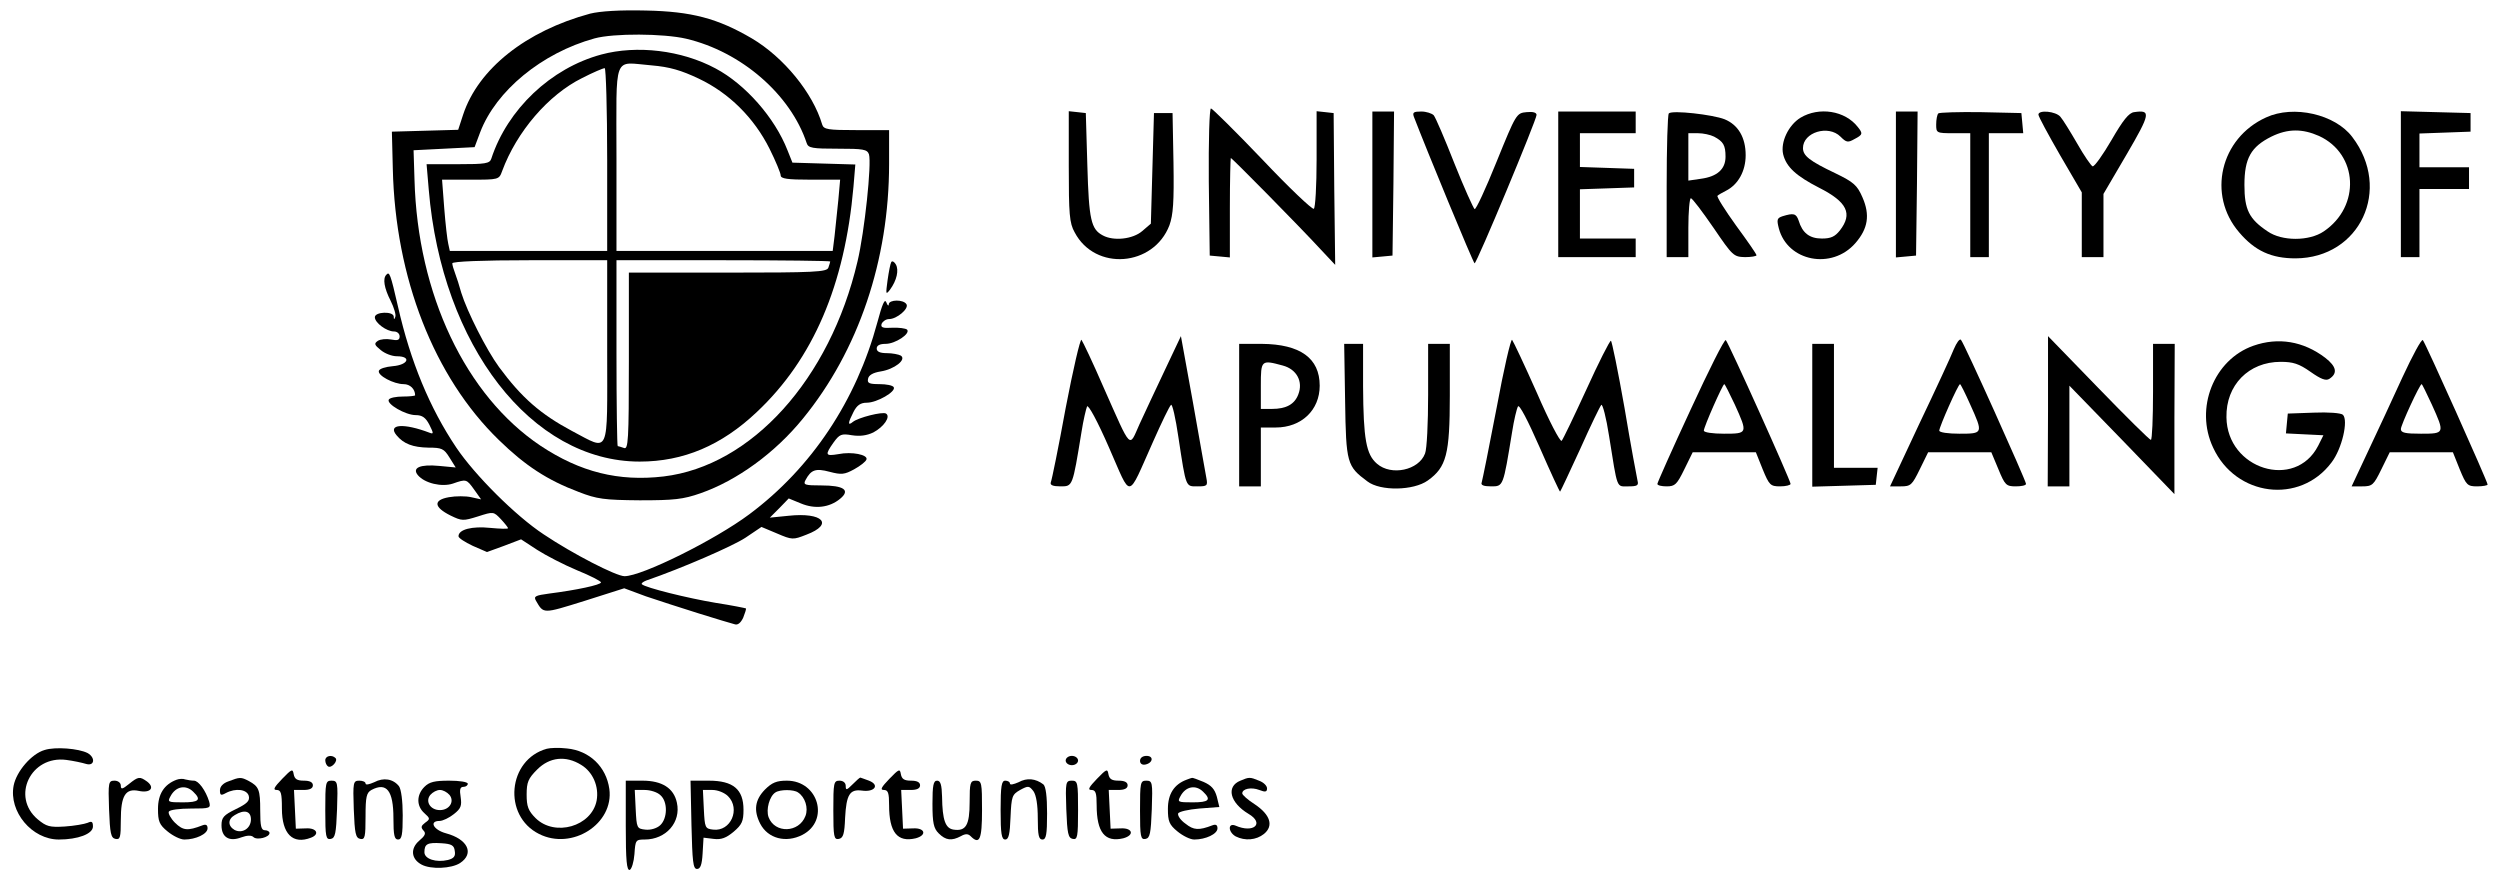 <?xml version="1.0" standalone="no"?>
<!DOCTYPE svg PUBLIC "-//W3C//DTD SVG 20010904//EN"
 "http://www.w3.org/TR/2001/REC-SVG-20010904/DTD/svg10.dtd">
<svg version="1.0" xmlns="http://www.w3.org/2000/svg"
 width="807pt" height="283pt" viewBox="0 0 807 283"
 preserveAspectRatio="xMidYMid meet">

<g transform="translate(0,283) scale(0.1,-0.1)"
fill="#000000" stroke="none">
<path d="M1905 2786 c-207 -56 -361 -178 -410 -326 l-16 -49 -107 -3 -107 -3
3 -120 c8 -352 133 -672 342 -875 85 -83 157 -130 258 -168 59 -23 82 -26 197
-27 111 0 140 3 197 23 117 41 240 130 330 241 179 219 278 511 278 822 l0
109 -105 0 c-92 0 -106 2 -111 18 -30 102 -124 217 -227 278 -111 65 -195 87
-342 90 -85 2 -147 -2 -180 -10z m310 -81 c178 -42 337 -180 389 -337 5 -16
19 -18 100 -18 83 0 95 -2 101 -18 9 -30 -14 -249 -37 -346 -89 -380 -342
-660 -626 -694 -145 -17 -269 14 -397 99 -242 162 -397 489 -407 859 l-3 95
99 5 98 5 18 48 c51 134 199 256 369 303 62 17 223 16 296 -1z"/>
<path d="M1941 2654 c-163 -44 -303 -177 -355 -336 -5 -16 -19 -18 -107 -18
l-102 0 7 -82 c42 -504 332 -878 681 -878 141 0 264 52 378 160 182 171 284
410 312 727 l6 72 -102 3 -101 3 -16 40 c-41 105 -136 213 -232 264 -110 59
-254 76 -369 45z m315 -78 c97 -46 178 -126 228 -226 20 -40 36 -79 36 -86 0
-11 22 -14 96 -14 l96 0 -6 -67 c-4 -38 -9 -89 -12 -115 l-6 -48 -349 0 -349
0 0 299 c0 344 -13 310 113 300 59 -5 96 -16 153 -43z m-296 -261 l0 -295
-254 0 -254 0 -5 23 c-3 12 -9 64 -13 115 l-7 92 92 0 c91 0 92 0 102 28 47
127 149 246 258 300 35 18 68 32 73 32 4 0 8 -133 8 -295z m0 -620 c0 -343 10
-321 -114 -256 -101 54 -162 107 -235 206 -41 56 -103 179 -122 240 -6 22 -15
50 -20 63 -5 13 -9 27 -9 32 0 6 98 10 250 10 l250 0 0 -295z m720 291 c0 -2
-3 -11 -6 -20 -5 -14 -43 -16 -325 -16 l-319 0 0 -286 c0 -257 -2 -286 -16
-280 -9 3 -18 6 -20 6 -2 0 -4 135 -4 300 l0 300 345 0 c190 0 345 -2 345 -4z"/>
<path d="M3902 2243 l3 -238 33 -3 32 -3 0 160 c0 89 2 161 3 161 4 0 219
-218 290 -295 l47 -50 -3 245 -2 245 -27 3 -28 3 0 -155 c0 -85 -4 -157 -9
-160 -5 -3 -80 68 -166 159 -87 91 -162 165 -166 165 -5 0 -8 -103 -7 -237z"/>
<path d="M3450 2293 c0 -154 2 -183 19 -213 66 -126 255 -111 306 23 12 34 15
74 13 202 l-3 160 -30 0 -30 0 -5 -178 -5 -179 -28 -24 c-30 -26 -92 -33 -127
-14 -38 20 -45 50 -50 225 l-5 170 -27 3 -28 3 0 -178z"/>
<path d="M4430 2234 l0 -235 33 3 32 3 3 233 2 232 -35 0 -35 0 0 -236z"/>
<path d="M4564 2453 c39 -102 192 -473 196 -473 7 0 200 463 200 479 0 8 -12
11 -32 9 -33 -3 -34 -5 -97 -160 -35 -87 -67 -156 -71 -153 -4 3 -34 69 -65
147 -31 79 -61 149 -67 156 -6 6 -24 12 -40 12 -25 0 -29 -3 -24 -17z"/>
<path d="M5030 2235 l0 -235 125 0 125 0 0 30 0 30 -90 0 -90 0 0 80 0 79 88
3 87 3 0 30 0 30 -87 3 -88 3 0 54 0 55 90 0 90 0 0 35 0 35 -125 0 -125 0 0
-235z"/>
<path d="M5387 2464 c-4 -4 -7 -110 -7 -236 l0 -228 35 0 35 0 0 95 c0 52 4
95 8 95 5 0 37 -43 73 -95 62 -91 65 -94 102 -95 20 0 37 3 37 6 0 4 -30 47
-66 96 -36 50 -63 93 -60 96 3 3 15 10 27 16 40 20 64 64 64 115 0 57 -24 98
-68 116 -38 15 -169 30 -180 19z m146 -75 c30 -16 37 -28 37 -65 0 -40 -27
-64 -79 -71 l-41 -6 0 77 0 76 31 0 c17 0 40 -5 52 -11z"/>
<path d="M5812 2450 c-39 -24 -65 -79 -56 -118 10 -41 42 -70 116 -108 91 -46
109 -84 67 -138 -16 -20 -29 -26 -58 -26 -40 0 -63 18 -75 58 -8 23 -16 25
-52 14 -18 -6 -19 -11 -12 -39 28 -107 171 -135 247 -48 41 47 48 91 23 148
-17 39 -28 49 -88 78 -82 39 -104 56 -104 81 0 51 82 76 121 37 19 -19 24 -20
45 -8 27 14 28 18 11 39 -41 53 -125 66 -185 30z"/>
<path d="M6120 2234 l0 -235 33 3 32 3 3 233 2 232 -35 0 -35 0 0 -236z"/>
<path d="M6257 2464 c-4 -4 -7 -20 -7 -36 0 -27 1 -28 55 -28 l55 0 0 -200 0
-200 30 0 30 0 0 200 0 200 56 0 55 0 -3 33 -3 32 -131 3 c-71 1 -133 -1 -137
-4z"/>
<path d="M6580 2460 c0 -6 32 -65 70 -131 l70 -120 0 -104 0 -105 35 0 35 0 0
102 0 102 75 128 c77 132 79 144 24 136 -17 -2 -36 -26 -73 -90 -28 -48 -55
-86 -61 -85 -5 2 -28 35 -50 74 -22 38 -46 77 -54 86 -15 18 -71 23 -71 7z"/>
<path d="M7315 2451 c-148 -67 -191 -250 -87 -371 51 -60 104 -84 182 -84 208
1 312 223 183 392 -55 73 -189 104 -278 63z m171 -60 c126 -58 135 -227 15
-308 -47 -32 -135 -32 -181 0 -60 40 -75 70 -75 150 0 86 21 123 87 156 53 26
100 26 154 2z"/>
<path d="M7750 2235 l0 -235 30 0 30 0 0 110 0 110 80 0 80 0 0 35 0 35 -80 0
-80 0 0 55 0 54 83 3 82 3 0 30 0 30 -112 3 -113 3 0 -236z"/>
<path d="M2877 1984 c-3 -5 -8 -31 -12 -59 -6 -45 -6 -48 8 -30 22 30 29 63
19 81 -5 9 -12 13 -15 8z"/>
<path d="M1247 1943 c-12 -12 -7 -43 14 -84 11 -22 18 -46 15 -52 -3 -9 -5 -9
-5 1 -1 18 -61 16 -61 -2 0 -18 38 -46 62 -46 10 0 18 -7 18 -16 0 -12 -7 -14
-27 -10 -16 3 -35 1 -43 -4 -13 -9 -12 -13 9 -30 13 -11 36 -20 52 -20 48 0
37 -28 -13 -32 -23 -2 -43 -8 -45 -15 -5 -15 48 -43 80 -43 21 0 37 -16 37
-36 0 -2 -18 -4 -39 -4 -22 0 -43 -4 -46 -10 -8 -14 54 -50 87 -50 21 0 32 -8
44 -31 14 -28 14 -31 1 -26 -84 32 -137 28 -107 -8 23 -28 53 -39 103 -40 43
0 50 -3 68 -32 l20 -32 -53 5 c-62 6 -89 -6 -69 -30 22 -26 77 -39 113 -27 43
15 44 15 69 -20 l22 -31 -32 7 c-17 4 -50 4 -72 0 -51 -9 -49 -32 5 -59 37
-18 41 -18 89 -3 50 16 50 16 74 -9 13 -14 23 -27 23 -29 0 -3 -26 -2 -58 1
-58 6 -102 -5 -102 -27 0 -6 21 -19 46 -31 l46 -20 55 20 55 21 52 -34 c28
-18 86 -48 129 -66 42 -17 77 -35 77 -39 0 -8 -80 -25 -167 -36 -45 -6 -51 -9
-43 -23 25 -43 21 -43 156 -1 l129 41 70 -26 c39 -13 115 -38 170 -55 55 -17
107 -33 116 -35 10 -4 20 4 28 21 6 15 10 28 9 30 -2 1 -46 10 -98 18 -90 15
-227 49 -238 60 -3 3 4 8 14 12 116 40 279 111 320 138 l52 35 50 -21 c49 -21
52 -21 95 -4 90 34 53 73 -58 61 l-60 -6 31 31 30 31 39 -16 c45 -19 92 -14
127 15 34 28 12 43 -61 43 -53 0 -59 2 -51 17 18 34 33 39 78 27 38 -10 48 -9
79 8 20 11 38 25 40 32 5 15 -47 26 -91 17 -42 -7 -44 -3 -15 38 19 26 25 29
59 23 26 -4 48 -1 69 9 34 18 57 51 41 61 -11 7 -90 -13 -107 -27 -17 -14 -16
-3 2 32 11 22 23 30 43 30 33 0 95 36 87 50 -3 6 -24 10 -46 10 -33 0 -40 3
-37 17 2 12 16 20 41 24 44 7 84 38 65 51 -7 4 -28 8 -45 8 -23 0 -33 5 -33
15 0 10 10 15 29 15 31 0 81 33 69 46 -5 4 -26 7 -48 6 -31 -2 -38 1 -34 13 4
8 14 15 24 15 25 0 65 34 56 48 -10 16 -56 15 -57 0 0 -7 -4 -5 -8 6 -5 13
-13 -5 -29 -65 -68 -252 -212 -469 -413 -619 -111 -83 -347 -200 -403 -200
-27 0 -167 72 -261 135 -91 60 -222 191 -282 280 -86 128 -148 278 -188 454
-25 109 -28 115 -38 104z"/>
<path d="M3440 1513 c-23 -126 -45 -234 -48 -240 -3 -9 7 -13 31 -13 40 0 39
-2 68 175 6 39 15 76 18 83 4 7 34 -48 71 -133 74 -168 57 -171 142 19 27 61
53 115 58 119 4 5 15 -43 24 -105 25 -165 23 -158 62 -158 31 0 33 2 28 28 -3
15 -22 124 -43 242 l-39 215 -52 -110 c-29 -60 -65 -139 -82 -175 -34 -76 -24
-87 -115 118 -35 81 -68 150 -72 155 -4 4 -27 -95 -51 -220z"/>
<path d="M4831 1513 c-24 -126 -46 -234 -48 -240 -4 -9 6 -13 30 -13 40 0 39
-2 68 175 6 39 15 76 19 83 4 8 31 -43 70 -132 35 -80 65 -145 66 -143 2 2 31
64 65 138 33 74 64 138 68 142 4 4 16 -41 25 -100 28 -175 23 -163 62 -163 29
0 34 3 30 18 -2 9 -22 115 -42 235 -21 119 -41 217 -44 217 -4 0 -40 -71 -79
-157 -40 -87 -76 -162 -80 -166 -5 -4 -41 65 -80 155 -40 90 -76 166 -80 171
-4 4 -27 -95 -50 -220z"/>
<path d="M5457 1507 c-59 -127 -107 -235 -107 -239 0 -5 14 -8 30 -8 27 0 33
6 57 55 l27 55 102 0 102 0 22 -55 c21 -51 25 -55 56 -55 19 0 34 4 34 8 0 11
-200 455 -209 464 -4 5 -55 -97 -114 -225z m143 17 c42 -93 42 -94 -35 -94
-36 0 -65 4 -65 10 0 12 61 150 66 150 2 0 17 -30 34 -66z"/>
<path d="M6307 1703 c-8 -21 -58 -129 -111 -240 l-95 -203 35 0 c32 0 36 4 61
55 l27 55 102 0 102 0 23 -55 c21 -51 25 -55 56 -55 18 0 33 3 33 8 0 10 -200
455 -210 465 -4 5 -14 -9 -23 -30z m53 -179 c42 -93 42 -94 -35 -94 -36 0 -65
4 -65 10 0 12 61 150 67 150 2 0 17 -30 33 -66z"/>
<path d="M6611 1503 l-1 -243 35 0 35 0 0 163 0 162 170 -175 169 -175 0 243
1 242 -35 0 -35 0 0 -155 c0 -85 -3 -155 -7 -155 -4 0 -80 75 -170 168 l-162
167 0 -242z"/>
<path d="M7755 1612 c-32 -70 -82 -178 -111 -239 l-53 -113 34 0 c33 0 37 4
62 55 l27 55 102 0 102 0 22 -55 c21 -51 25 -55 56 -55 19 0 34 3 34 6 0 9
-201 458 -209 466 -4 5 -33 -49 -66 -120z m95 -88 c42 -93 42 -94 -35 -94 -51
0 -65 3 -65 15 0 13 61 145 67 145 2 0 16 -30 33 -66z"/>
<path d="M7274 1714 c-128 -45 -190 -202 -130 -329 73 -158 280 -184 382 -48
34 44 55 136 37 154 -6 6 -48 9 -94 7 l-84 -3 -3 -32 -3 -32 60 -3 61 -3 -17
-34 c-74 -144 -294 -76 -296 92 -2 104 72 179 175 179 40 0 59 -6 96 -32 34
-24 50 -30 61 -23 28 18 23 40 -13 68 -71 54 -152 67 -232 39z"/>
<path d="M4000 1490 l0 -230 35 0 35 0 0 95 0 95 48 0 c83 0 142 56 142 135 0
89 -63 134 -187 135 l-73 0 0 -230z m141 160 c45 -12 66 -52 50 -93 -12 -32
-39 -47 -85 -47 l-36 0 0 75 c0 83 1 84 71 65z"/>
<path d="M4342 1536 c3 -202 6 -211 72 -260 42 -32 149 -30 195 3 60 43 71 84
71 274 l0 167 -35 0 -35 0 0 -164 c0 -91 -4 -176 -10 -190 -20 -54 -109 -73
-155 -33 -35 30 -44 79 -45 250 l0 137 -31 0 -30 0 3 -184z"/>
<path d="M5850 1490 l0 -231 103 3 102 3 3 28 3 27 -70 0 -71 0 0 200 0 200
-35 0 -35 0 0 -230z"/>
<path d="M144 409 c-42 -12 -91 -69 -100 -115 -16 -84 59 -174 146 -174 61 0
110 18 110 42 0 16 -4 18 -17 12 -10 -4 -43 -10 -74 -12 -49 -3 -59 0 -87 23
-87 73 -23 207 92 192 23 -3 51 -9 64 -13 27 -8 31 20 5 35 -29 15 -105 21
-139 10z"/>
<path d="M1765 413 c-126 -35 -143 -216 -25 -275 107 -54 242 33 227 145 -10
72 -64 124 -137 131 -25 3 -54 2 -65 -1z m111 -52 c38 -23 58 -70 50 -115 -16
-84 -135 -118 -197 -57 -24 24 -29 38 -29 76 0 40 5 52 34 81 40 40 92 46 142
15z"/>
<path d="M1050 376 c0 -8 4 -17 9 -20 11 -7 33 18 24 27 -12 12 -33 7 -33 -7z"/>
<path d="M3440 375 c0 -8 9 -15 20 -15 11 0 20 7 20 15 0 8 -9 15 -20 15 -11
0 -20 -7 -20 -15z"/>
<path d="M3680 374 c0 -9 7 -14 17 -12 25 5 28 28 4 28 -12 0 -21 -6 -21 -16z"/>
<path d="M911 316 c-26 -27 -31 -36 -18 -36 14 0 17 -10 17 -60 0 -82 35 -117
94 -94 29 11 18 32 -16 30 l-33 -1 -3 63 -3 62 31 0 c20 0 30 5 30 15 0 10
-10 15 -29 15 -22 0 -30 5 -33 21 -3 18 -6 17 -37 -15z"/>
<path d="M2871 316 c-26 -27 -31 -36 -18 -36 14 0 17 -10 17 -49 0 -88 27
-121 86 -107 37 10 30 34 -8 32 l-33 -1 -3 63 -3 62 31 0 c20 0 30 5 30 15 0
10 -10 15 -29 15 -22 0 -30 5 -33 21 -3 18 -6 17 -37 -15z"/>
<path d="M3541 316 c-26 -27 -31 -36 -18 -36 14 0 17 -10 17 -49 0 -88 27
-121 86 -107 37 10 30 34 -8 32 l-33 -1 -3 63 -3 62 31 0 c20 0 30 5 30 15 0
10 -10 15 -29 15 -22 0 -30 5 -33 21 -3 18 -6 17 -37 -15z"/>
<path d="M416 299 c-21 -17 -26 -18 -26 -5 0 9 -9 16 -20 16 -20 0 -21 -5 -18
-92 3 -79 6 -93 21 -96 15 -3 17 5 17 60 0 80 15 104 58 95 37 -8 53 10 27 30
-24 17 -28 17 -59 -8z"/>
<path d="M570 313 c-40 -15 -60 -46 -60 -94 0 -40 4 -51 31 -73 17 -14 41 -26
54 -26 37 0 75 18 75 36 0 11 -5 14 -16 10 -49 -19 -63 -17 -89 8 -14 14 -23
31 -20 36 3 6 35 10 71 10 63 0 65 1 59 23 -11 35 -34 67 -49 67 -8 0 -20 2
-28 4 -7 3 -20 2 -28 -1z m54 -39 c27 -26 18 -34 -34 -34 -47 0 -50 1 -40 19
17 33 50 39 74 15z"/>
<path d="M738 308 c-18 -6 -28 -17 -28 -29 0 -16 3 -18 19 -9 32 17 68 12 74
-9 4 -16 -5 -25 -42 -43 -39 -19 -46 -27 -46 -52 0 -39 25 -54 64 -39 19 7 33
7 39 1 11 -11 52 -1 52 13 0 5 -7 9 -15 9 -12 0 -15 14 -15 63 0 68 -4 78 -37
96 -25 13 -29 13 -65 -1z m72 -123 c0 -29 -28 -47 -53 -34 -22 13 -22 35 1 48
31 19 52 13 52 -14z"/>
<path d="M1208 305 c-16 -7 -28 -10 -28 -4 0 5 -9 9 -20 9 -20 0 -21 -5 -18
-92 3 -79 6 -93 21 -96 15 -3 17 6 17 72 0 64 3 77 19 86 49 26 71 -2 71 -91
0 -55 3 -69 15 -69 12 0 15 15 15 78 0 47 -5 84 -12 94 -19 24 -50 29 -80 13z"/>
<path d="M2752 298 c-19 -19 -22 -20 -22 -5 0 10 -8 17 -20 17 -19 0 -20 -7
-20 -96 0 -86 2 -95 18 -92 14 3 18 16 20 68 4 75 15 93 54 88 41 -6 59 18 23
32 -14 5 -27 10 -28 10 -2 0 -13 -10 -25 -22z"/>
<path d="M3288 305 c-16 -7 -28 -10 -28 -4 0 5 -7 9 -15 9 -12 0 -15 -17 -15
-95 0 -77 3 -95 15 -95 11 0 15 17 17 72 3 68 5 73 31 88 26 14 29 14 43 -4 9
-13 14 -44 14 -88 0 -54 3 -68 15 -68 12 0 15 16 15 84 0 55 -4 87 -12 94 -25
19 -53 22 -80 7z"/>
<path d="M3830 313 c-40 -15 -60 -46 -60 -94 0 -40 4 -51 31 -73 17 -14 41
-26 54 -26 37 0 75 18 75 36 0 11 -5 14 -16 10 -44 -17 -61 -16 -87 5 -16 11
-26 26 -24 33 2 6 33 13 68 16 l65 5 -8 33 c-7 25 -18 37 -43 48 -19 8 -36 14
-37 13 -2 0 -10 -3 -18 -6z m54 -39 c27 -26 18 -34 -34 -34 -47 0 -50 1 -40
19 17 33 50 39 74 15z"/>
<path d="M4004 310 c-47 -19 -34 -71 26 -107 53 -31 17 -64 -42 -38 -25 10
-24 -21 1 -35 30 -15 66 -12 91 8 32 26 21 62 -30 96 -22 14 -40 30 -40 35 0
15 29 21 55 11 20 -8 25 -6 25 5 0 9 -12 20 -26 25 -29 12 -32 12 -60 0z"/>
<path d="M1050 214 c0 -86 2 -95 18 -92 14 3 17 17 20 96 3 87 2 92 -18 92
-19 0 -20 -6 -20 -96z"/>
<path d="M1370 290 c-26 -26 -26 -62 0 -85 19 -17 19 -19 2 -31 -13 -10 -14
-15 -5 -25 9 -9 5 -17 -14 -33 -29 -25 -26 -59 8 -77 30 -16 96 -13 124 5 47
31 25 77 -45 96 -41 11 -56 40 -21 40 10 0 31 10 46 22 23 18 26 27 22 55 -4
24 -2 33 9 33 8 0 14 5 14 10 0 6 -27 10 -60 10 -47 0 -64 -4 -80 -20z m81
-26 c17 -21 0 -49 -31 -49 -31 0 -48 28 -31 49 8 9 21 16 31 16 10 0 23 -7 31
-16z m17 -181 c3 -17 -3 -24 -22 -29 -38 -9 -76 3 -76 25 0 27 10 32 55 29 33
-2 41 -7 43 -25z"/>
<path d="M2020 164 c0 -112 3 -145 13 -142 6 3 13 25 15 51 3 45 4 47 33 47
69 0 118 56 104 119 -10 47 -48 71 -111 71 l-54 0 0 -146z m112 99 c24 -21 23
-75 -1 -97 -11 -10 -31 -16 -48 -14 -27 3 -28 5 -31 66 l-3 62 32 0 c18 0 41
-7 51 -17z"/>
<path d="M2232 168 c3 -119 5 -143 18 -143 11 0 16 14 18 50 l3 51 33 -4 c24
-3 40 3 64 23 27 23 32 34 32 71 0 66 -33 94 -112 94 l-59 0 3 -142z m118 92
c41 -41 9 -115 -48 -108 -26 3 -27 6 -30 66 l-3 62 31 0 c17 0 39 -9 50 -20z"/>
<path d="M2469 281 c-32 -33 -37 -67 -15 -110 25 -48 83 -63 136 -36 89 46 52
175 -50 175 -33 0 -48 -6 -71 -29z m107 -9 c23 -15 34 -50 24 -76 -21 -55 -99
-57 -119 -4 -9 25 3 68 22 80 15 10 59 10 73 0z"/>
<path d="M3010 235 c0 -62 4 -79 20 -95 23 -23 42 -25 72 -9 14 8 23 8 31 0
29 -29 37 -12 37 84 0 88 -1 95 -20 95 -18 0 -20 -7 -20 -69 0 -75 -12 -95
-52 -89 -26 4 -36 30 -37 106 -1 39 -5 52 -16 52 -12 0 -15 -15 -15 -75z"/>
<path d="M3442 218 c3 -79 6 -93 21 -96 15 -3 17 6 17 92 0 90 -1 96 -20 96
-20 0 -21 -5 -18 -92z"/>
<path d="M3680 214 c0 -86 2 -95 18 -92 14 3 17 17 20 96 3 87 2 92 -18 92
-19 0 -20 -6 -20 -96z"/>
</g>
</svg>
